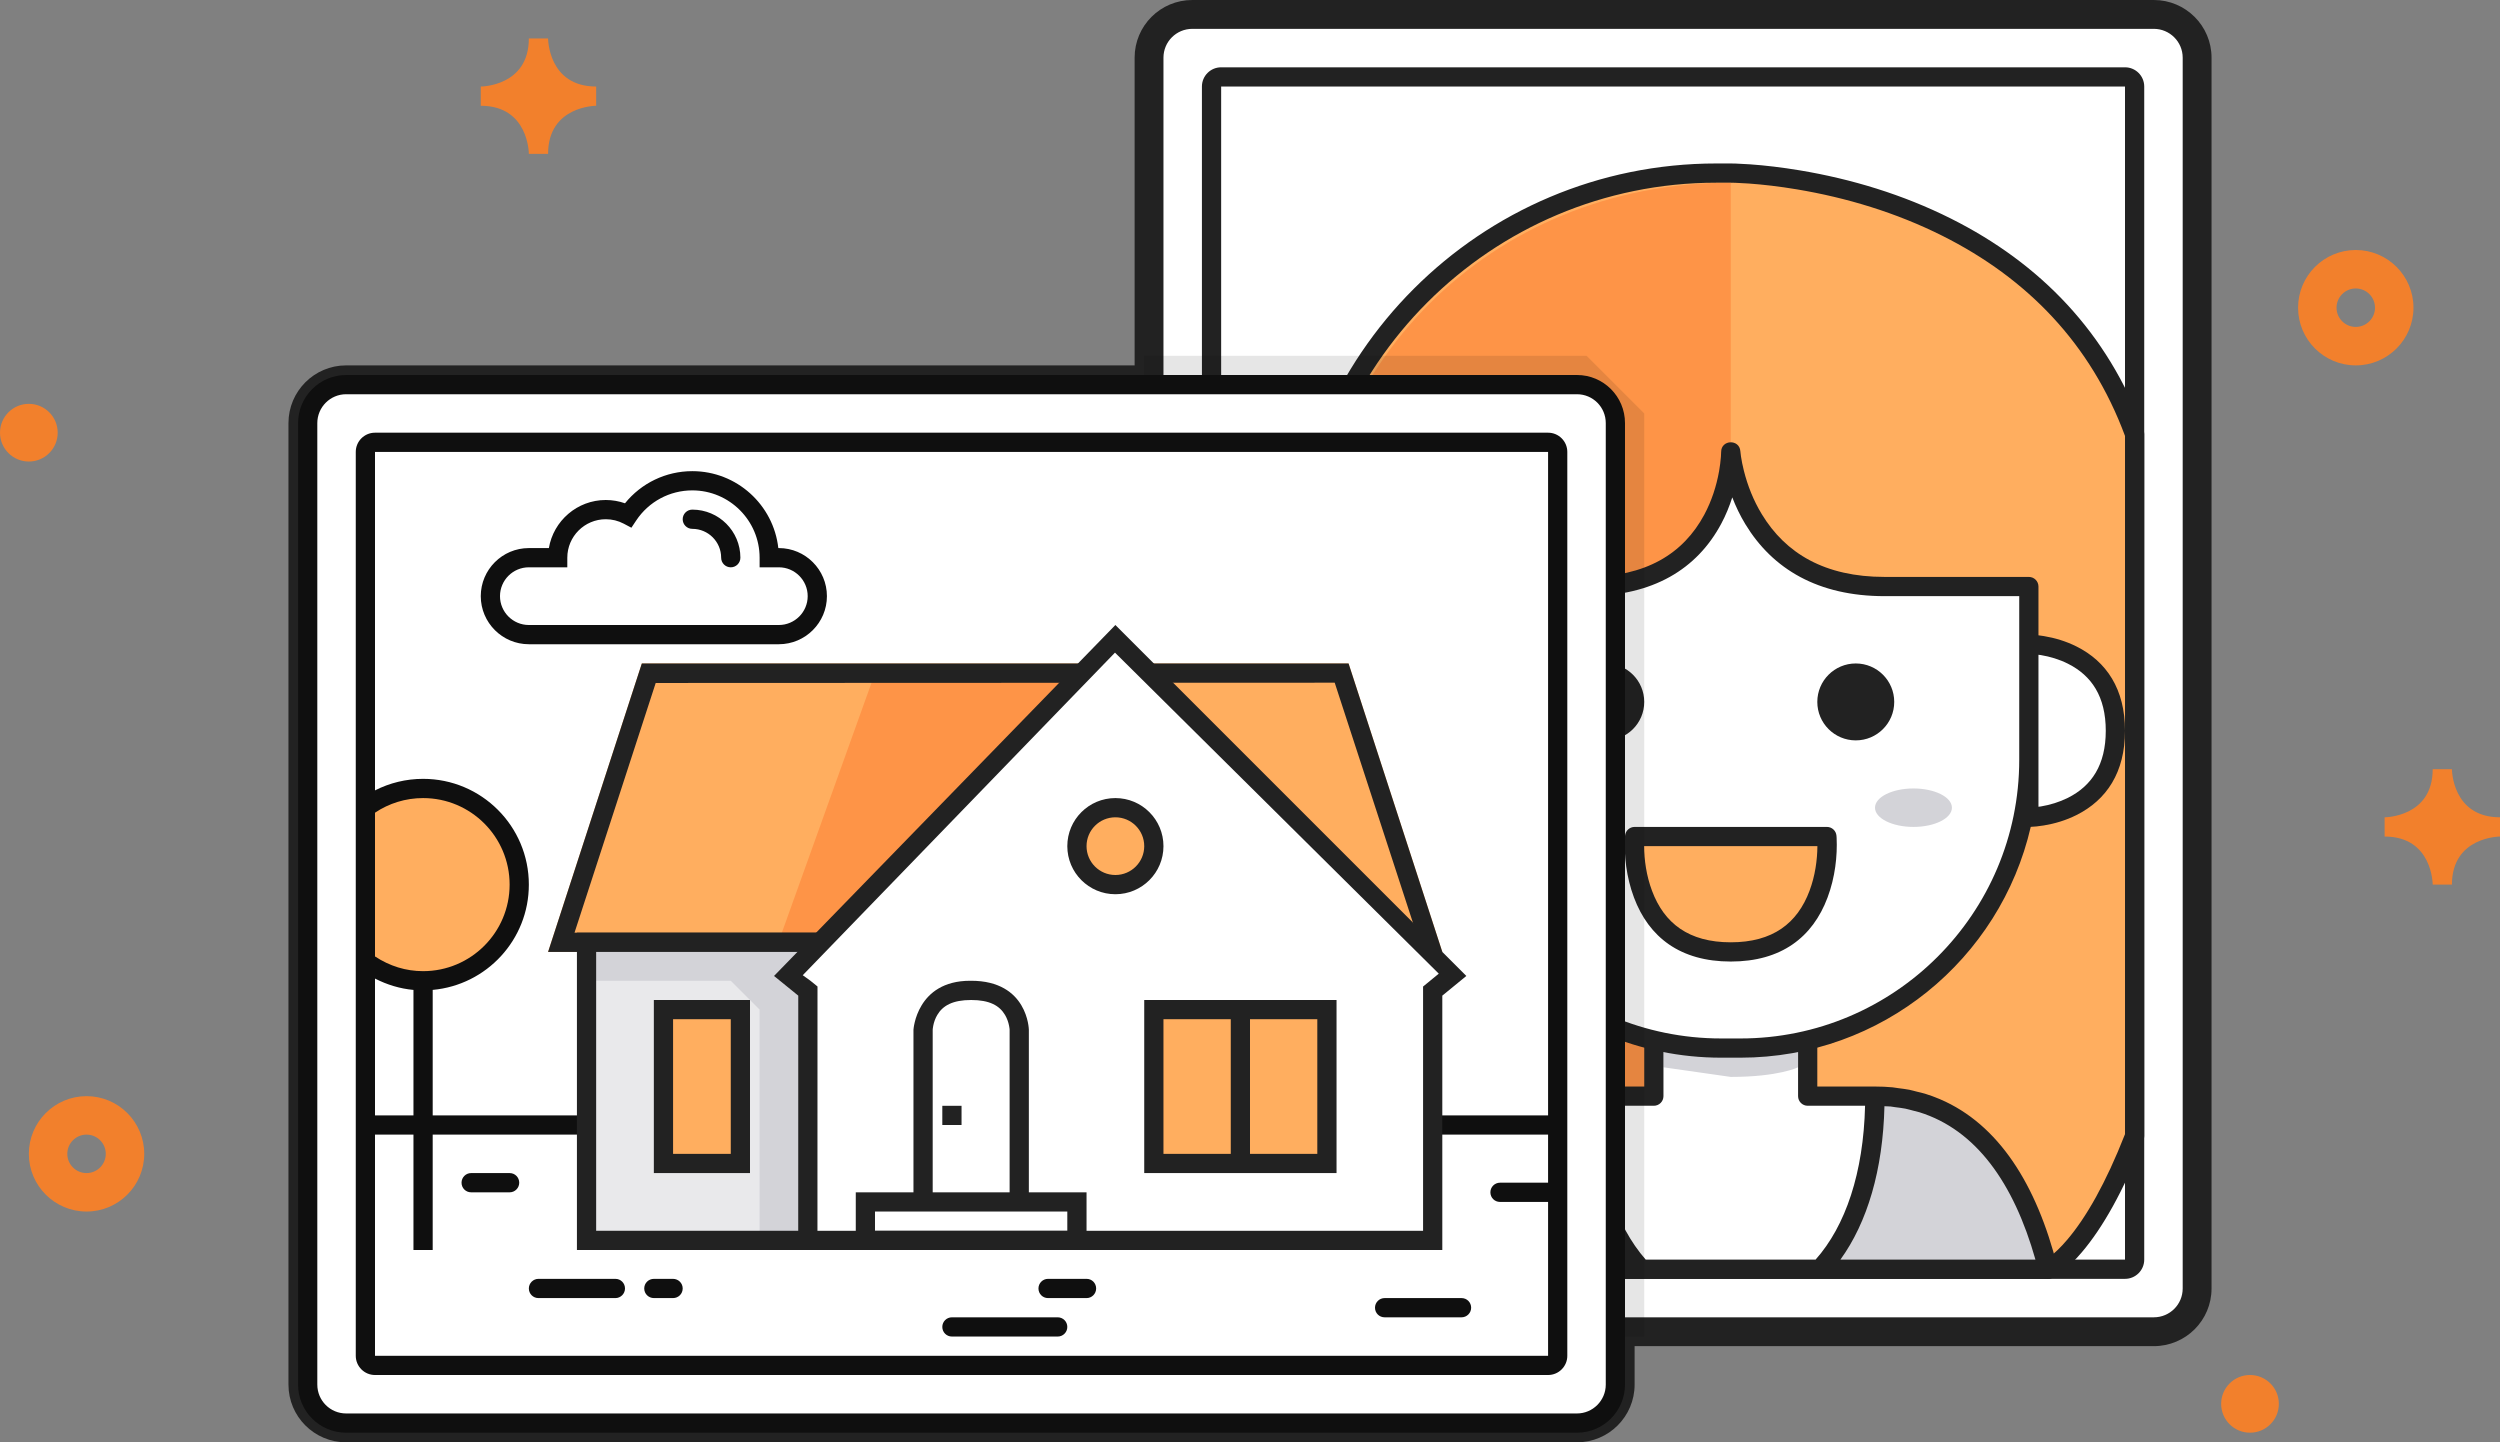 <svg xmlns:sketch="http://www.bohemiancoding.com/sketch/ns" xmlns="http://www.w3.org/2000/svg" width="260" height="150" viewBox="0 0 260 150"><rect x="0" y="0" width="260" height="150" fill="#808080" stroke="none"/><title>icon-photos</title><desc>Created with Sketch.</desc><g sketch:type="MSLayerGroup"><path sketch:type="MSShapeGroup" fill="#222" d="M118 5.997v128.007c0 3.309 2.69 5.996 6.004 5.996h99.992c3.32 0 6.004-2.682 6.004-5.996v-128.007c0-3.309-2.689-5.997-6.004-5.997h-99.992c-3.321 0-6.004 2.682-6.004 5.997zm-82.003 144.003h128.007c3.309 0 5.996-2.689 5.996-6.004v-99.992c0-3.321-2.682-6.004-5.996-6.004h-128.007c-3.309 0-5.997 2.69-5.997 6.004v99.992c0 3.32 2.682 6.004 5.997 6.004z"/><g sketch:type="MSShapeGroup"><path fill="#fff" d="M124 2h100c2.209 0 4 1.791 4 4v128c0 2.209-1.791 4-4 4h-100c-2.209 0-4-1.791-4-4v-128c0-2.209 1.791-4 4-4zm3 6h94c.553 0 1 .448 1 1v122c0 .553-.447 1-1 1h-94c-.552 0-1-.447-1-1v-122c0-.552.448-1 1-1z"/><path fill="#222" d="M223.996 1h-99.992c-2.769 0-5.004 2.234-5.004 4.997v128.007c0 2.756 2.242 4.996 5.004 4.996h99.992c2.77 0 5.004-2.234 5.004-4.996v-128.007c0-2.757-2.242-4.997-5.004-4.997zm3.004 133.004c0 1.657-1.34 2.996-3.004 2.996h-99.992c-1.657 0-3.004-1.346-3.004-2.996v-128.007c0-1.658 1.339-2.997 3.004-2.997h99.992c1.656 0 3.004 1.345 3.004 2.997v128.007zm-5.997-127.004h-94.006c-1.101 0-1.997.896-1.997 1.998v122.004c0 1.102.895 1.998 1.997 1.998h94.006c1.101 0 1.997-.896 1.997-1.998v-122.004c0-1.102-.895-1.998-1.997-1.998zm-.003 2v122h-94v-122h94z"/><path fill="#FFAE5F" d="M135 61.502c0-24.025 19.477-43.502 43.503-43.502h1.497s32.045 0 42 27.144v73c-4.688 12.059-9 13.854-9 13.854l-78-7v-63.496z"/><path fill="#FE9447" d="M136 63c0-25 19-44 44-44v101c-26 0-44-13-44-36v-21z"/><path fill="#222" d="M222.939 44.799c-3.742-10.2-10.744-17.405-20.035-22.063-5.01-2.512-10.366-4.124-15.723-5.019-1.873-.313-3.615-.515-5.182-.627-.551-.039-1.041-.064-1.465-.079l-.534-.011h-1.497c-24.579 0-44.503 19.924-44.503 44.502v63.498c0 .518.395.949.91.996l78 7c.162.015.324-.012.475-.073.688-.286 1.771-1.096 3.119-2.681 2.157-2.536 4.34-6.36 6.428-11.734.045-.115.068-.238.068-.363v-73c0-.119-.021-.235-.061-.346zm-7.959 84.146c-.682.801-1.297 1.385-1.832 1.785l-.356.246-76.792-6.89v-62.584c0-23.474 19.027-42.502 42.503-42.502h1.497l.471.01c.398.014.863.038 1.389.075 1.504.108 3.186.302 4.994.604 5.17.864 10.34 2.419 15.155 4.834 8.81 4.419 15.425 11.203 18.991 20.811v72.618c-1.991 5.083-4.038 8.666-6.02 10.993z"/><path fill="#fff" d="M165 114h7v-8h16v8h7c10.873 0 15.834 9.457 18 18h-57s-11-18 9-18z"/><path fill="#D3D3D8" d="M165 114c0 8.354 2.326 14.381 5.684 18h18.606c3.371-3.586 5.71-9.623 5.71-18 10.916 0 15.873 9.531 18 18h-57s-11-18 9-18zm8-5h14v2s-2 1-7 1l-7-1v-2z"/><path fill="#222" d="M213.971 131.756c-2.154-8.576-6.136-14.844-12.211-17.438l-.039-.017c-.492-.208-.996-.395-1.515-.554-.271-.083-.554-.141-.829-.209-.271-.066-.536-.148-.814-.204-.371-.071-.76-.116-1.145-.166l-.593-.086c-.595-.055-1.202-.082-1.825-.082h-6v-7c0-.553-.447-1-1-1h-16c-.553 0-1 .447-1 1v7h-6c-9.301 0-13.344 3.831-12.998 10.057.111 2.017.684 4.142 1.564 6.271.344.825.709 1.6 1.078 2.296.222.422.396.729.502.898.182.297.506.479.854.479h57c.359 0 .662-.188.838-.465.141-.224.203-.498.133-.78zm-17.989-16.709l.637.029.486.072c.354.045.711.086 1.055.153.273.056.533.136.801.204l.661.17c5.87 1.838 9.801 7.328 12.063 15.322h-20.281c2.797-3.86 4.423-9.331 4.578-15.95zm-25.451-.047h1.469c.553 0 1-.447 1-1v-7h14v7c0 .553.447 1 1 1h5.967c-.166 6.979-2.031 12.498-5.146 16h-17.666c-3.102-3.536-4.957-9.044-5.12-16h4.496zm-15.116 13.561c-.802-1.938-1.319-3.854-1.417-5.615-.268-4.819 2.57-7.693 10.036-7.922.153 6.611 1.757 12.094 4.549 15.979h-12.001l-.169-.312c-.341-.647-.681-1.363-.998-2.13z"/><path fill="#fff" d="M149 61h16l6-.833 6.5-5.333 2.5-7.834s1 14 16 14h15v18.01c0 16.563-13.434 29.99-30.001 29.99h-1.998c-16.569 0-30.001-13.436-30.001-29.99v-18.01z"/><path fill="#D3D3D8" d="M161 86c2.209 0 4-.896 4-2s-1.791-2-4-2-4 .896-4 2 1.791 2 4 2zm38 0c2.209 0 4-.896 4-2s-1.791-2-4-2-4 .896-4 2 1.791 2 4 2z"/><path fill="#fff" d="M220 76c0-9-9-9-9-9v18s9 0 9-9z"/><path fill="#FFAE5F" d="M170 87h20s1 12-10 12l-8.057-2.988-1.943-9.012z"/><g transform="translate(148 46)" fill="#222"><path d="M67.947 21.23c-1.082-.541-2.23-.885-3.377-1.076l-.57-.082v-5.072c0-.552-.447-1-1-1h-15c-6.203 0-10.291-2.435-12.77-6.519-.875-1.438-1.482-2.987-1.869-4.536-.137-.541-.234-1.042-.301-1.49l-.062-.526c-.092-1.283-1.998-1.216-1.998.071l-.025.525c-.035.446-.098.946-.191 1.486-.275 1.543-.771 3.085-1.537 4.516-2.177 4.056-6.059 6.473-12.247 6.473h-16c-.553 0-1 .448-1 1v18.01c0 17.111 13.883 30.99 31.001 30.99h1.998c14.716 0 27.03-10.256 30.2-24.006.335-.012.799-.053 1.371-.148 1.146-.189 2.295-.535 3.377-1.076 3.141-1.571 5.053-4.44 5.053-8.77s-1.912-7.199-5.053-8.77zm-34.948 40.77h-1.998c-16.015 0-29.001-12.984-29.001-28.99v-17.01h15c6.938 0 11.492-2.833 14.006-7.528.477-.889.852-1.811 1.151-2.746.368.952.813 1.89 1.362 2.792 2.835 4.667 7.559 7.482 14.481 7.482h14v17.01c0 16.01-12.984 28.99-29.001 28.99zm34.054-25.02c-.887.441-1.848.73-2.811.893l-.242.029v-15.804l.242.029c.963.161 1.924.449 2.811.893 2.484 1.242 3.947 3.435 3.947 6.98s-1.463 5.738-3.947 6.98zm-25.053 3.02h-20c-.52 0-.953.398-.996.917l-.016.24c-.082 1.835.145 4.045.949 6.194 1.547 4.124 4.811 6.649 10.063 6.649s8.516-2.525 10.062-6.648c.806-2.147 1.03-4.357.948-6.192l-.016-.24c-.041-.522-.474-.92-.994-.92zm-10 12c-4.373 0-6.922-1.975-8.188-5.352-.591-1.575-.812-3.212-.824-4.648h18.022c-.013 1.436-.231 3.073-.821 4.648-1.267 3.377-3.816 5.352-8.189 5.352z"/><circle cx="19" cy="27" r="4"/><circle cx="45" cy="27" r="4"/></g></g><path sketch:type="MSShapeGroup" opacity=".1" enable-background="new" d="M119 37h46l6 6v96h-52v-102z"/><g sketch:type="MSShapeGroup"><path fill="#fff" d="M32 144v-100c0-2.209 1.791-4 4-4h128c2.209 0 4 1.791 4 4v100c0 2.209-1.791 4-4 4h-128c-2.209 0-4-1.791-4-4zm7-98h122c.553 0 1 .448 1 1v94c0 .553-.447 1-1 1h-122c-.552 0-1-.447-1-1v-94c0-.552.448-1 1-1z"/><path fill="#FFAE5F" d="M38 100c1.764 1.289 3.799 2 6 2 5.523 0 10-4.477 10-10s-4.477-10-10-10c-2.267 0-4.357.754-6 2v16z"/><path fill="#0F0F0F" d="M164.004 39h-128.007c-2.757 0-4.997 2.242-4.997 5.004v99.992c0 2.77 2.234 5.004 4.997 5.004h128.007c2.756 0 4.996-2.242 4.996-5.004v-99.992c0-2.769-2.234-5.004-4.996-5.004zm2.996 104.996c0 1.656-1.346 3.004-2.996 3.004h-128.007c-1.658 0-2.997-1.34-2.997-3.004v-99.992c0-1.657 1.345-3.004 2.997-3.004h128.007c1.657 0 2.996 1.339 2.996 3.004v99.992zm-5.998-98.996h-122.004c-1.102 0-1.998.895-1.998 1.997v94.006c0 1.101.896 1.997 1.998 1.997h122.004c1.102 0 1.998-.895 1.998-1.997v-94.006c0-1.101-.896-1.997-1.998-1.997zm-5.005 80h5.003v16h-122v-23h4v12h2v-12h116v5h-5.003c-.544 0-.997.447-.997 1 0 .557.445 1 .997 1zm-116.997-30.561v-9.918c1.448-.976 3.182-1.521 5-1.521 4.971 0 9 4.029 9 9s-4.029 9-9 9c-1.788 0-3.477-.527-5-1.53v-5.031zm0-12.238v-35.201h122v69h-116v-13.051c5.606-.506 10-5.213 10-10.949 0-6.075-4.925-11-11-11-1.77 0-3.479.424-5 1.201zm4 20.75v13.049h-4v-14.23c1.258.644 2.599 1.054 4 1.181zm21.004 30.049h-8.009c-.539 0-.995.447-.995 1 0 .557.446 1 .996 1h8.009c.539 0 .995-.447.995-1 0-.557-.446-1-.996-1zm-10.995-11h-4.019c-.539 0-.99.447-.99 1 0 .557.443 1 .991 1h4.019c.539 0 .99-.447.99-1 0-.557-.443-1-.991-1zm16.982 11h-1.981c-.567 0-1.01.447-1.01 1 0 .557.452 1 1.009 1h1.981c.567 0 1.01-.447 1.01-1 0-.557-.452-1-1.009-1zm40.01 4h-11.002c-.552 0-.999.447-.999 1 0 .557.447 1 .999 1h11.003c.551 0 .998-.447.998-1 0-.557-.447-1-.999-1zm42.003-2h-8.008c-.541 0-.996.447-.996 1 0 .557.445 1 .996 1h8.008c.541 0 .996-.447.996-1 0-.557-.445-1-.996-1zm-38.995-2h-4.019c-.539 0-.99.447-.99 1 0 .557.443 1 .991 1h4.019c.539 0 .99-.447.99-1 0-.557-.443-1-.991-1zm-58.009-66h26c2.757 0 5-2.243 5-5s-2.243-5-5-5h-.055c-.499-4.494-4.32-8-8.945-8-2.739 0-5.298 1.235-7 3.342-.64-.225-1.318-.342-2-.342-2.968 0-5.439 2.166-5.917 5h-2.083c-2.757 0-5 2.243-5 5s2.243 5 5 5zm0-8h4v-1c0-2.206 1.794-4 4-4 .66 0 1.288.155 1.866.46l.799.423.501-.753c1.303-1.96 3.484-3.13 5.834-3.13 3.86 0 7 3.14 7 7v1h2c1.654 0 3 1.346 3 3s-1.346 3-3 3h-26c-1.654 0-3-1.346-3-3s1.346-3 3-3zm17-4c1.657 0 3 1.343 3 3 0 .552.448 1 1 1s1-.448 1-1c0-2.761-2.239-5-5-5-.552 0-1 .448-1 1s.448 1 1 1z"/><path fill="#FFAE5F" d="M66.75 69h73.5l9.75 30h-93l9.75-30z"/><path fill="#FE9447" d="M85 98l28-28h-22l-10.071 28.07 4.071-.07z"/><path fill="#222" d="M140.25 69l9.75 30h-93l9.75-30h73.5zm-1.441 2l-70.616.03-8.444 25.97h87.534l-8.474-26z"/><path fill="#E9E9EB" d="M60.98 98h32.02v31h-32.02v-31z"/><path fill="#D3D3D8" d="M61 98v4h15l3 3v24h6v-31h-24z"/><path fill="#222" d="M60 97h33v33h-33v-33zm2 2v29h29v-29h-29z"/><path fill="#fff" d="M116 66l35.5 35.5-2.5 2.047v25.453h-64.985l.005-25.453-2.52-2.047 34.5-35.5z"/><path fill="#222" d="M116 65l36.5 36.5-2.5 2.047v26.453h-66.985l.005-26.453-2.52-2.047 35.5-36.5zm-.041 2.872l-32.473 33.55.795.572.739.6v.953l-.005 24.453h62.985v-25.4l.732-.601.901-.739-33.674-33.388z"/><path fill="#FFAE5F" d="M69 105h8v16h-8v-16zm51 0h18v16h-18v-16zm-4-13c2.209 0 4-1.791 4-4s-1.791-4-4-4-4 1.791-4 4 1.791 4 4 4z"/><path fill="#222" d="M107 107.091s-.083-5.091-6-5.091h-.104c-5.583 0-5.896 5.091-5.896 5.091v16.909h-6v6h24v-6h-6v-16.909zm0 18.909h4v2h-20v-2h16zm-10-2v-16.909c0-.036.013-.188.056-.409.076-.389.213-.772.417-1.121.576-.978 1.607-1.561 3.527-1.561s2.951.583 3.527 1.561c.204.349.341.732.417 1.121.043.221.056.373.056.409v16.909h-8zm1-9h2v2h-2v-2zm23-27c0-2.762-2.239-5-5-5s-5 2.238-5 5 2.239 5 5 5 5-2.238 5-5zm-5 3c-1.657 0-3-1.344-3-3s1.343-3 3-3 3 1.344 3 3-1.343 3-3 3zm-48 31h10v-18h-10v18zm2-16h6v14h-6v-14zm49-2v18h20v-18h-20zm9 16h-7v-14h7v14zm9 0h-7v-14h7v14z"/></g><g transform="translate(0 4)" sketch:type="MSShapeGroup" fill="#F2802C"><path d="M50 7v-2s5 0 5-5h2s0 5 5 5v2s-5 0-5 5h-2s0-5-5-5zm-41 115c3.313 0 6-2.688 6-6s-2.687-6-6-6-6 2.688-6 6 2.687 6 6 6zm0-4c-1.104 0-2-.896-2-2s.896-2 2-2 2 .896 2 2-.896 2-2 2z"/><circle cx="3" cy="41" r="3"/><path d="M248 83v-2s5 0 5-5h2s0 5 5 5v2s-5 0-5 5h-2s0-5-5-5zm-3-49c3.312 0 6-2.687 6-6s-2.688-6-6-6-6 2.687-6 6 2.688 6 6 6zm0-4c-1.104 0-2-.896-2-2s.896-2 2-2 2 .896 2 2-.896 2-2 2z"/><circle cx="234" cy="142" r="3"/></g></g></svg>